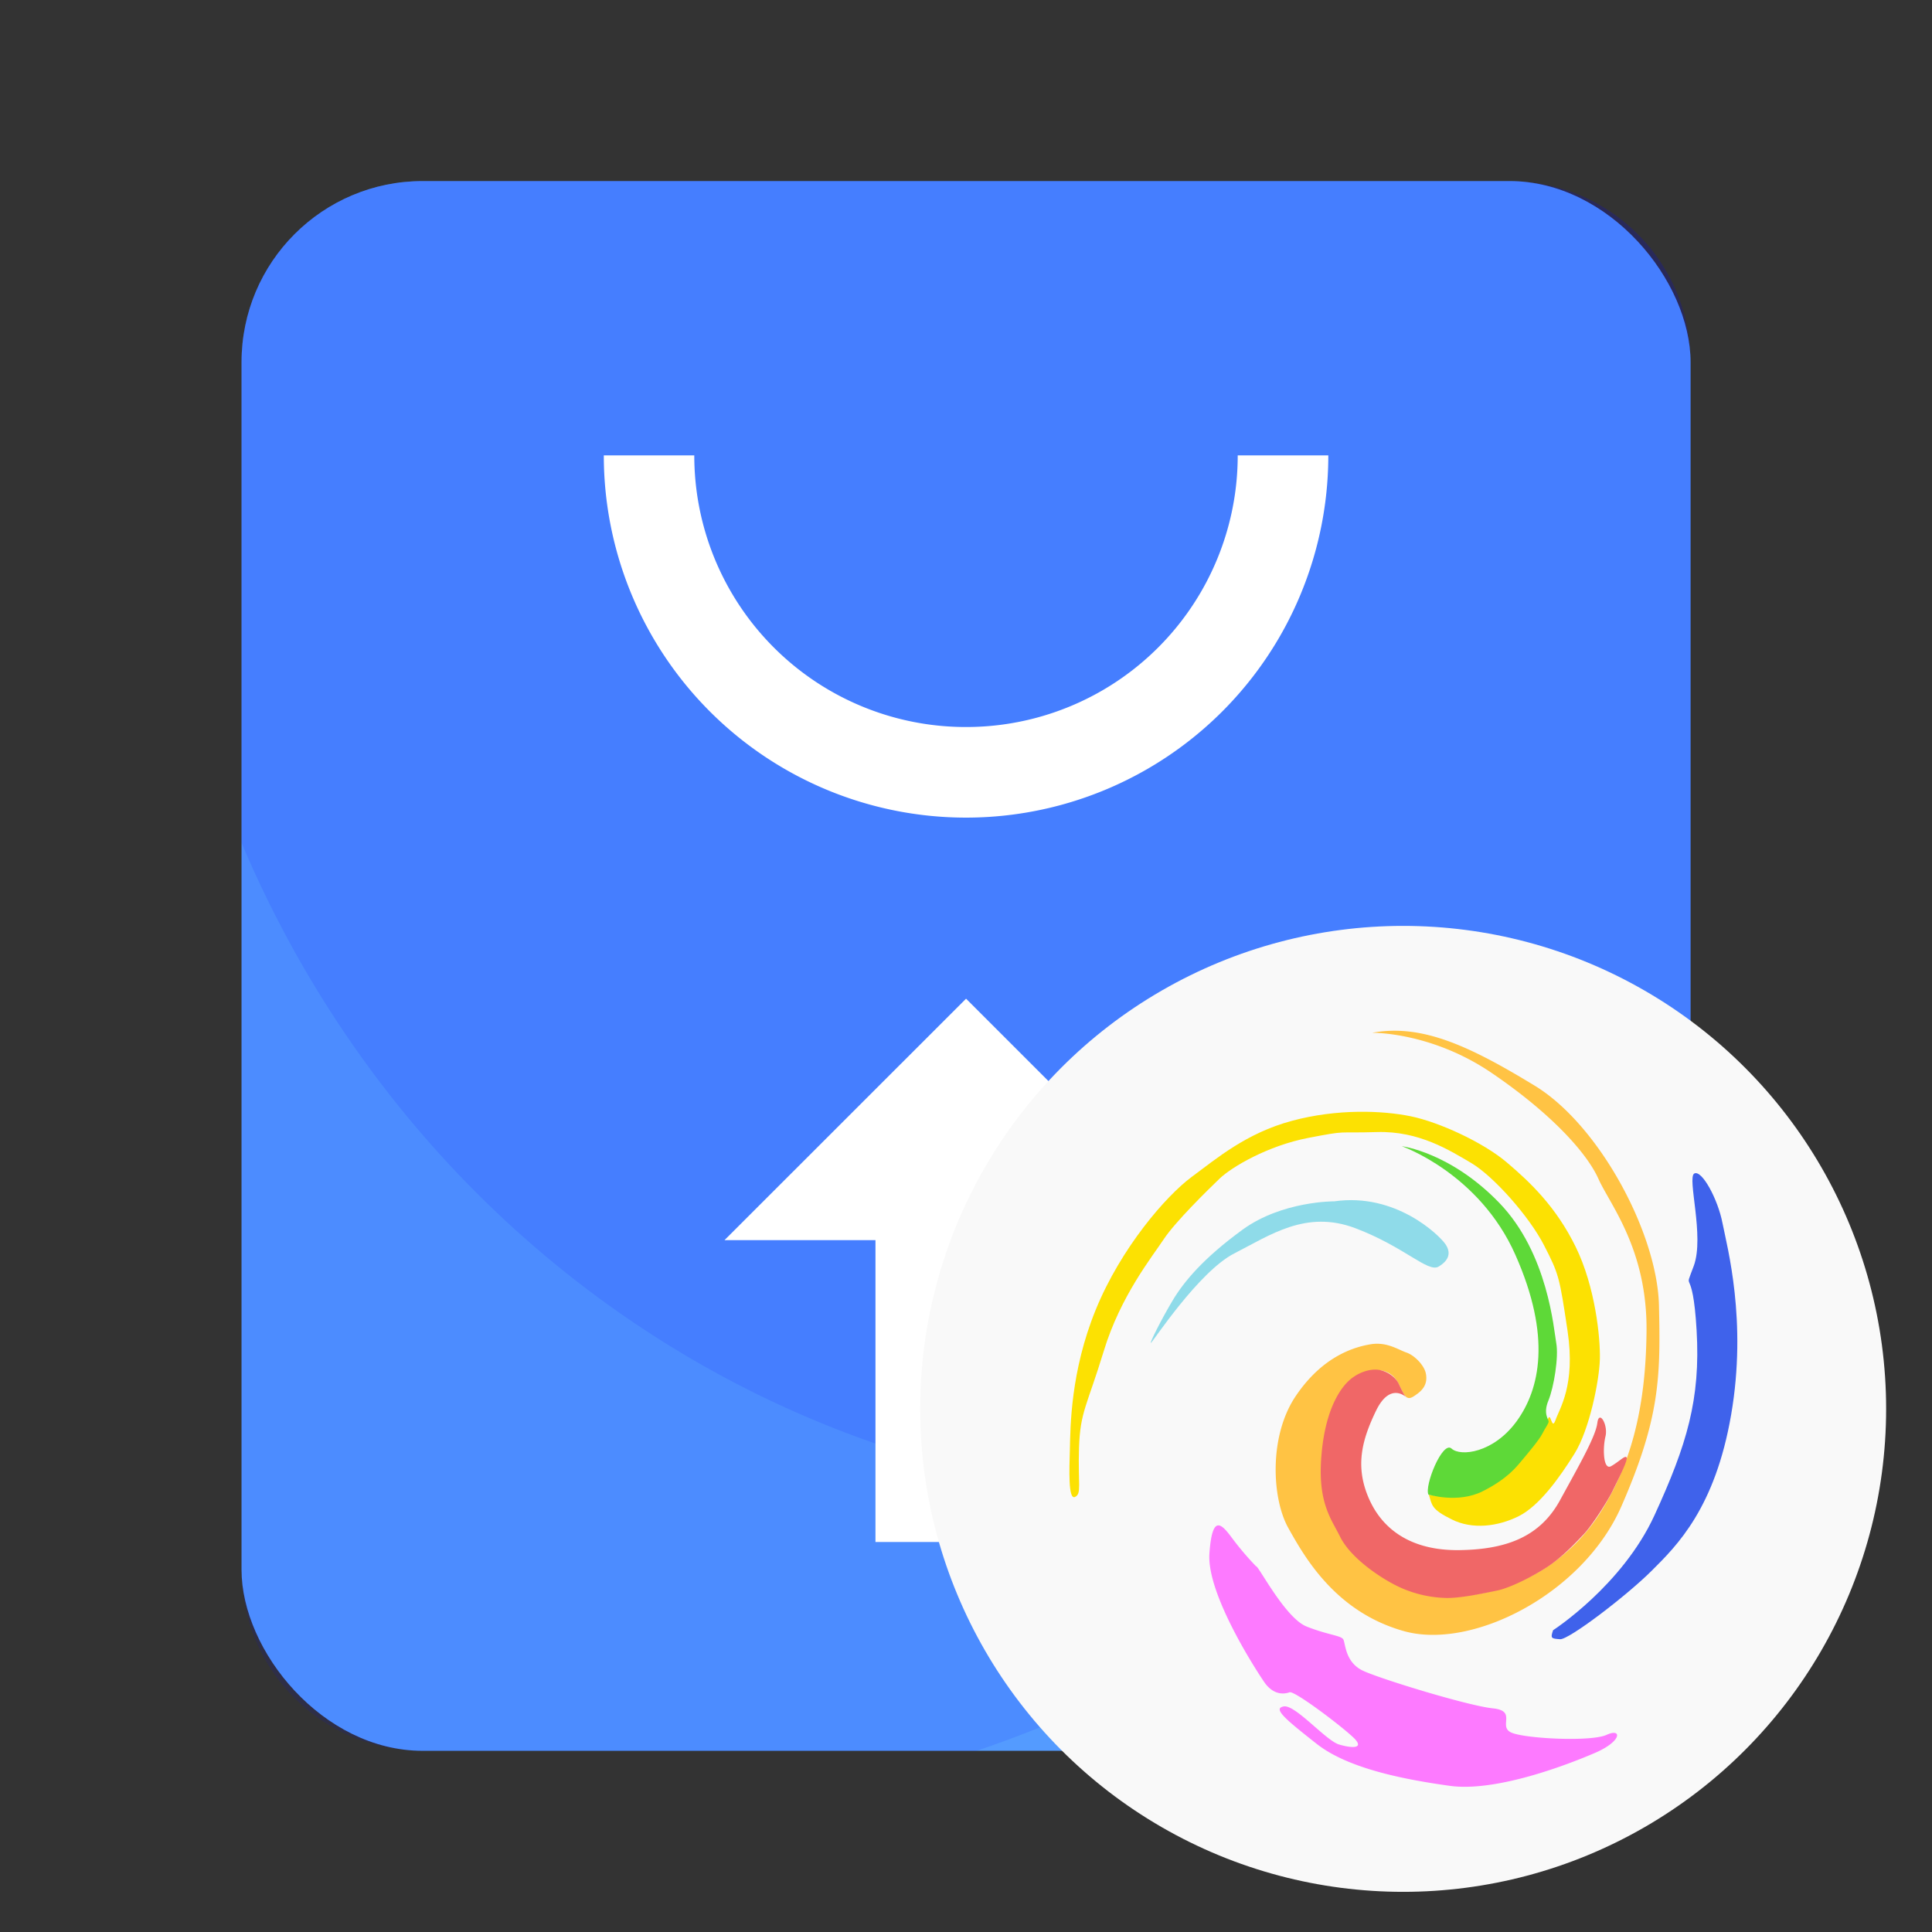 <?xml version="1.0" encoding="UTF-8" standalone="no"?>
<svg
   width="64"
   height="64"
   viewBox="0 0 16.933 16.933"
   version="1.1"
   id="svg14"
   sodipodi:docname="spark-store1.svg"
   inkscape:version="1.2.2 (b0a8486541, 2022-12-01)"
   xmlns:inkscape="http://www.inkscape.org/namespaces/inkscape"
   xmlns:sodipodi="http://sodipodi.sourceforge.net/DTD/sodipodi-0.dtd"
   xmlns="http://www.w3.org/2000/svg"
   xmlns:svg="http://www.w3.org/2000/svg">
  <rect x="0" y="0" width="16.933" height="16.933" fill="#333333" stroke="none"/>
  <defs
     id="defs18" />
  <sodipodi:namedview
     id="namedview16"
     pagecolor="#ffffff"
     bordercolor="#000000"
     borderopacity="0.25"
     inkscape:showpageshadow="2"
     inkscape:pageopacity="0.0"
     inkscape:pagecheckerboard="0"
     inkscape:deskcolor="#d1d1d1"
     showgrid="false"
     inkscape:zoom="3.6875"
     inkscape:cx="29.694915"
     inkscape:cy="34.440678"
     inkscape:window-width="960"
     inkscape:window-height="954"
     inkscape:window-x="960"
     inkscape:window-y="28"
     inkscape:window-maximized="0"
     inkscape:current-layer="svg14" />
  <rect
     width="12.7"
     height="13.758"
     x="2.117"
     y="1.587"
     fill="#549bff"
     rx="1.587"
     ry="1.587"
     id="rect2" />
  <path
     fill="#00f"
     d="m8.467 1.587-4.78.001c-.871.01-1.57.713-1.57 1.587v4.211a9.26 9.63 0 0 0 8.466 5.758 9.26 9.63 0 0 0 4.234-1.068V3.175c0-.88-.708-1.587-1.588-1.587H8.467z"
     opacity=".1"
     style="paint-order:stroke markers fill"
     id="path4" />
  <path
     fill="#00f"
     d="m8.467 1.587-4.78.001c-.871.01-1.57.713-1.57 1.587v10.583c0 .88.708 1.588 1.587 1.588h4.853a10.583 11.007 0 0 0 6.26-5.69V3.175c0-.88-.708-1.588-1.588-1.588z"
     opacity=".1"
     style="paint-order:stroke markers fill"
     id="path6" />
  <path
     fill="#ffffff"
     d="m 5.292,3.991 a 3.175,3.175 0 0 0 3.175,3.175 3.175,3.175 0 0 0 3.175,-3.175 h -0.794 a 2.38,2.38 0 0 1 -2.381,2.381 2.38,2.38 0 0 1 -2.382,-2.381 z m 2.381,9.524 v -2.646 h -1.323 l 2.117,-2.116 2.116,2.116 h -1.323 v 2.646 z"
     style="display:inline;paint-order:stroke markers fill"
     id="path805" />
  <circle
     cx="12.298"
     cy="12.348"
     r="4.233"
     fill="#7ba3f4"
     id="circle937"
     style="fill:#f9f9f9;fill-opacity:1" />
  <g
     id="g1468"
     transform="translate(0.675,0.15)">
    <path
       d="m 11.356,8.902 c 0,0 0.514,-0.008 1.043,0.352 0.529,0.36 0.836,0.705 0.936,0.929 0.1,0.224 0.429,0.617 0.421,1.337 -0.007,0.72 -0.157,1.201 -0.414,1.601 a 1.579,1.579 0 0 1 -1.278,0.721 c -0.557,0.016 -0.914,-0.384 -1.036,-0.609 -0.121,-0.224 -0.171,-0.705 -0.021,-1.049 0.15,-0.344 0.386,-0.344 0.464,-0.312 0.079,0.032 0.1,0.08 0.143,0.168 0.043,0.088 0.071,0.072 0.136,0.024 0.064,-0.048 0.086,-0.104 0.072,-0.176 -0.014,-0.072 -0.1,-0.16 -0.171,-0.184 -0.071,-0.024 -0.171,-0.096 -0.314,-0.072 -0.143,0.024 -0.421,0.104 -0.657,0.456 -0.236,0.352 -0.207,0.897 -0.064,1.153 0.143,0.256 0.414,0.737 1.014,0.905 0.6,0.168 1.572,-0.328 1.907,-1.097 0.336,-0.769 0.343,-1.129 0.328,-1.761 C 13.848,10.655 13.341,9.71 12.777,9.366 12.212,9.022 11.791,8.822 11.356,8.901"
       style="fill:#ffc344;fill-opacity:1;stroke:none;stroke-width:0.015px;stroke-linecap:butt;stroke-linejoin:miter;stroke-opacity:1"
       id="path180" />
    <path
       d="m 11.654,12.1 c 0,0 -0.141,-0.147 -0.268,0.113 -0.126,0.26 -0.187,0.492 -0.061,0.776 0.126,0.283 0.389,0.453 0.793,0.447 0.404,-0.006 0.702,-0.113 0.879,-0.436 0.177,-0.323 0.313,-0.561 0.328,-0.679 0.015,-0.119 0.096,0.017 0.071,0.119 -0.025,0.102 -0.02,0.3 0.05,0.26 0.071,-0.04 0.126,-0.102 0.136,-0.074 0.01,0.028 -0.081,0.204 -0.124,0.292 -0.043,0.088 -0.177,0.3 -0.255,0.382 -0.078,0.082 -0.187,0.198 -0.316,0.283 -0.129,0.085 -0.328,0.184 -0.439,0.207 -0.111,0.023 -0.333,0.071 -0.46,0.065 a 1.037,1.037 0 0 1 -0.467,-0.13 c -0.179,-0.099 -0.374,-0.252 -0.45,-0.405 -0.076,-0.153 -0.192,-0.292 -0.167,-0.677 0.025,-0.385 0.139,-0.583 0.225,-0.674 0.086,-0.091 0.212,-0.13 0.295,-0.11 0.083,0.02 0.136,0.073 0.157,0.113 0.02,0.04 0.053,0.113 0.071,0.127"
       style="fill:#f06767;fill-opacity:1;stroke:none;stroke-width:0.015px;stroke-linecap:butt;stroke-linejoin:miter;stroke-opacity:1"
       id="path182" />
    <path
       d="m 12.937,14.138 c 0,0 0.606,-0.391 0.889,-1.008 0.283,-0.617 0.404,-1.014 0.369,-1.619 -0.035,-0.606 -0.121,-0.306 -0.025,-0.566 0.096,-0.26 -0.061,-0.776 0.005,-0.81 0.066,-0.034 0.207,0.226 0.247,0.436 0.041,0.209 0.217,0.855 0.076,1.676 -0.141,0.821 -0.475,1.149 -0.697,1.37 -0.222,0.221 -0.727,0.606 -0.803,0.6 -0.076,-0.006 -0.086,-0.006 -0.061,-0.079 z"
       style="fill:#3f62eb;fill-opacity:1;stroke:none;stroke-width:0.015px;stroke-linecap:butt;stroke-linejoin:miter;stroke-opacity:1"
       id="path184" />
    <path
       d="m 11.846,12.949 c 0,0 0.323,0.079 0.571,-0.091 0.247,-0.17 0.439,-0.447 0.47,-0.555 0.03,-0.108 0.035,0.096 0.071,-0.006 0.035,-0.102 0.177,-0.306 0.106,-0.781 -0.071,-0.476 -0.076,-0.498 -0.207,-0.753 -0.131,-0.255 -0.445,-0.606 -0.636,-0.719 -0.192,-0.113 -0.46,-0.283 -0.828,-0.272 -0.369,0.011 -0.247,-0.017 -0.601,0.051 -0.354,0.068 -0.672,0.255 -0.778,0.357 -0.106,0.102 -0.389,0.379 -0.49,0.532 -0.101,0.153 -0.379,0.498 -0.525,0.979 -0.147,0.481 -0.207,0.532 -0.217,0.849 -0.01,0.317 0.025,0.402 -0.035,0.43 -0.061,0.028 -0.05,-0.238 -0.045,-0.425 0.005,-0.187 0.005,-0.674 0.227,-1.217 0.222,-0.543 0.616,-0.996 0.838,-1.161 0.222,-0.164 0.48,-0.385 0.879,-0.493 0.399,-0.108 0.798,-0.091 1.045,-0.04 0.247,0.051 0.631,0.227 0.838,0.402 0.207,0.175 0.434,0.391 0.606,0.742 0.172,0.351 0.217,0.798 0.212,0.985 -0.005,0.187 -0.091,0.617 -0.222,0.827 -0.131,0.21 -0.308,0.458 -0.49,0.549 -0.182,0.09 -0.404,0.119 -0.586,0.028 -0.182,-0.09 -0.172,-0.124 -0.202,-0.221"
       style="fill:#fce102;fill-opacity:1;stroke:none;stroke-width:0.015px;stroke-linecap:butt;stroke-linejoin:miter;stroke-opacity:1"
       id="path186" />
    <path
       d="m 11.846,12.949 c 0,0 0.256,0.08 0.472,-0.028 0.216,-0.108 0.296,-0.212 0.348,-0.274 0.052,-0.062 0.15,-0.178 0.177,-0.232 0.027,-0.054 0.055,-0.086 0.055,-0.106 0,-0.02 -0.05,-0.068 -0.002,-0.184 0.048,-0.116 0.091,-0.382 0.069,-0.502 -0.022,-0.12 -0.071,-0.787 -0.5,-1.231 -0.429,-0.444 -0.854,-0.496 -0.854,-0.496 0,0 0.679,0.236 0.996,0.953 0.318,0.717 0.214,1.177 0.011,1.457 -0.204,0.28 -0.493,0.312 -0.571,0.24 -0.079,-0.072 -0.241,0.329 -0.202,0.405"
       style="fill:#5ed938;fill-opacity:1;stroke:none;stroke-width:0.015px;stroke-linecap:butt;stroke-linejoin:miter;stroke-opacity:1"
       id="path188" />
    <path
       d="m 11.02,10.379 c 0,0 -0.457,-0.004 -0.804,0.248 -0.346,0.252 -0.514,0.456 -0.611,0.617 -0.096,0.16 -0.207,0.38 -0.193,0.376 0.014,-0.004 0.418,-0.625 0.732,-0.785 0.314,-0.16 0.629,-0.384 1.061,-0.22 0.432,0.164 0.636,0.392 0.729,0.336 0.093,-0.056 0.111,-0.124 0.057,-0.2 -0.054,-0.076 -0.432,-0.449 -0.971,-0.372"
       style="fill:#8fdbe9;fill-opacity:1;stroke:none;stroke-width:0.015px;stroke-linecap:butt;stroke-linejoin:miter;stroke-opacity:1"
       id="path190" />
    <path
       d="m 10.336,13.578 c 0.03,0.017 0.257,0.453 0.439,0.527 0.182,0.073 0.303,0.079 0.323,0.113 0.02,0.034 0.015,0.204 0.177,0.277 0.162,0.074 0.919,0.306 1.136,0.328 0.217,0.023 0.035,0.164 0.167,0.215 0.131,0.051 0.692,0.079 0.828,0.017 0.136,-0.062 0.136,0.056 -0.101,0.158 -0.237,0.102 -0.864,0.345 -1.273,0.289 -0.409,-0.057 -0.894,-0.153 -1.167,-0.368 -0.273,-0.215 -0.389,-0.311 -0.288,-0.328 0.101,-0.017 0.369,0.3 0.485,0.334 0.116,0.034 0.212,0.034 0.141,-0.045 -0.071,-0.079 -0.53,-0.43 -0.576,-0.413 -0.045,0.017 -0.141,0.028 -0.222,-0.09 -0.081,-0.119 -0.505,-0.776 -0.48,-1.127 0.025,-0.351 0.106,-0.26 0.202,-0.13 a 2.554,2.554 0 0 0 0.207,0.243"
       style="fill:#fd7aff;fill-opacity:1;stroke:none;stroke-width:0.015px;stroke-linecap:butt;stroke-linejoin:miter;stroke-opacity:1"
       id="path192" />
  </g>
</svg>
